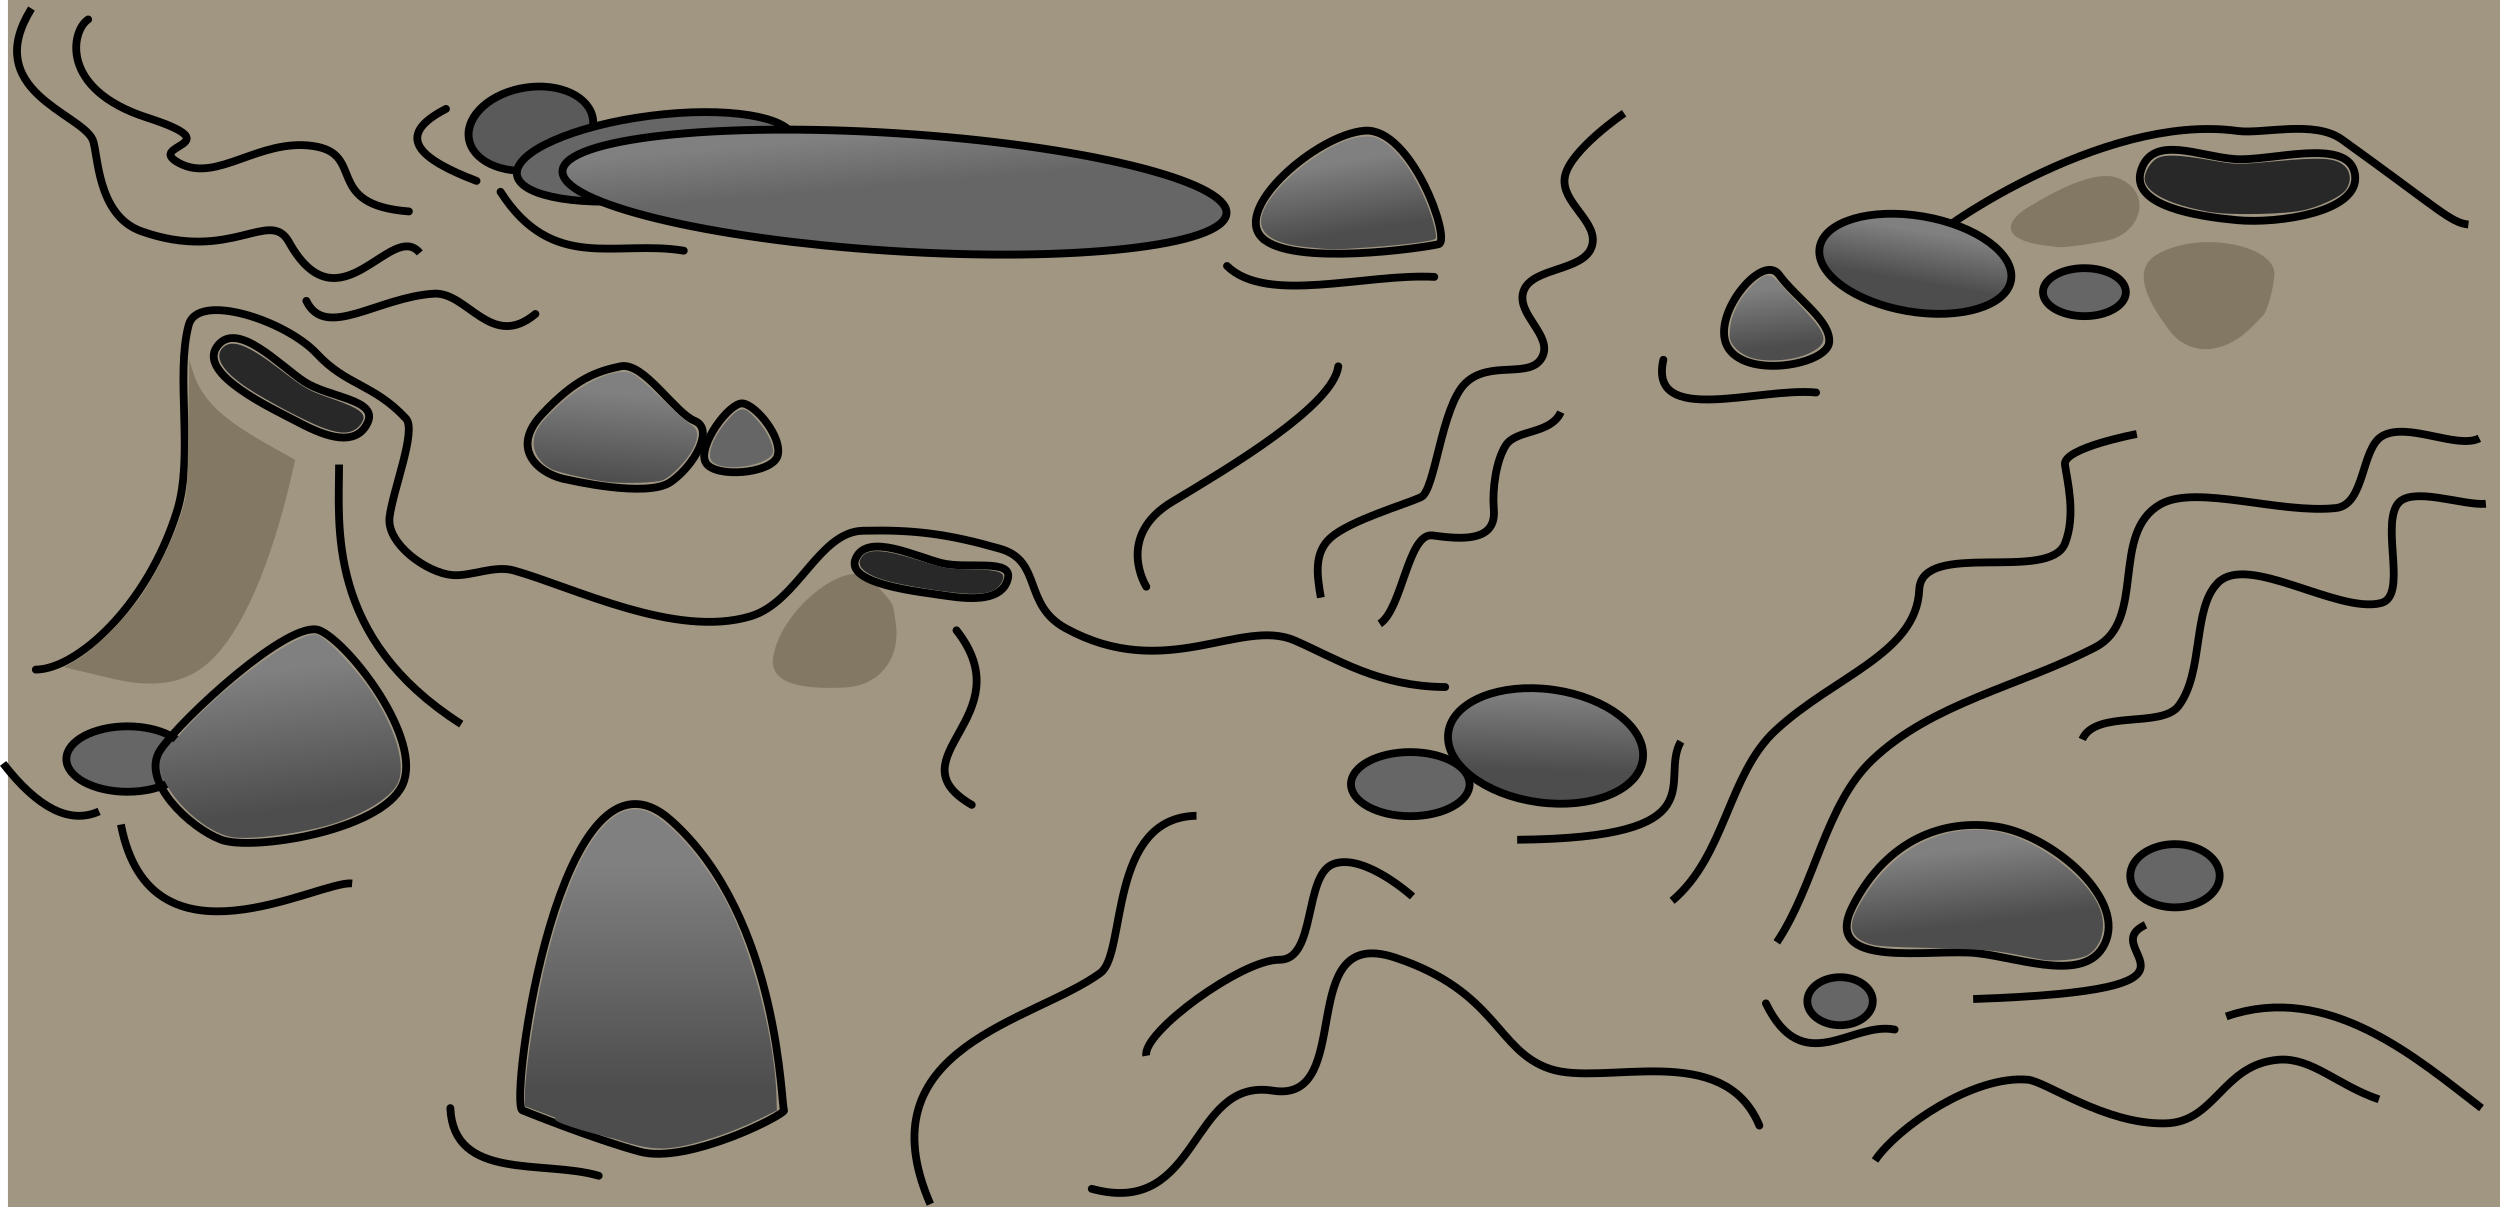 <?xml version="1.0" encoding="UTF-8" standalone="no"?>
<!-- Created with Inkscape (http://www.inkscape.org/) -->

<svg
   xmlns:dc="http://purl.org/dc/elements/1.1/"
   xmlns:cc="http://creativecommons.org/ns#"
   xmlns:rdf="http://www.w3.org/1999/02/22-rdf-syntax-ns#"
   xmlns:svg="http://www.w3.org/2000/svg"
   xmlns="http://www.w3.org/2000/svg"
   xmlns:xlink="http://www.w3.org/1999/xlink"
   xmlns:sodipodi="http://sodipodi.sourceforge.net/DTD/sodipodi-0.dtd"
   xmlns:inkscape="http://www.inkscape.org/namespaces/inkscape"
   width="332.306mm"
   height="160.451mm"
   viewBox="0 0 332.306 160.451"
   version="1.1"
   id="svg5980"
   inkscape:version="0.92.1 r15371"
   sodipodi:docname="2.svg"
   inkscape:export-filename="C:\Users\Izmenehy sama\Pictures\Проект\Карта\2.png"
   inkscape:export-xdpi="99"
   inkscape:export-ydpi="99">
  <defs
     id="defs5974">
    <linearGradient
       gradientTransform="matrix(1.038,0,0,1.038,-460.241,-11.234)"
       inkscape:collect="always"
       xlink:href="#linearGradient5705"
       id="linearGradient5707"
       x1="625.747"
       y1="102.111"
       x2="626.585"
       y2="109.653"
       gradientUnits="userSpaceOnUse" />
    <linearGradient
       inkscape:collect="always"
       id="linearGradient5705">
      <stop
         style="stop-color:#808080;stop-opacity:1;"
         offset="0"
         id="stop5701" />
      <stop
         style="stop-color:#4d4d4d;stop-opacity:1"
         offset="1"
         id="stop5703" />
    </linearGradient>
    <linearGradient
       gradientTransform="matrix(1.038,0,0,1.038,-250.488,144.253)"
       inkscape:collect="always"
       xlink:href="#linearGradient5705"
       id="linearGradient5695"
       x1="452.553"
       y1="-90.152"
       x2="452.536"
       y2="-83.63"
       gradientUnits="userSpaceOnUse" />
    <linearGradient
       gradientTransform="matrix(1.038,0,0,1.038,-460.241,-11.234)"
       inkscape:collect="always"
       xlink:href="#linearGradient5705"
       id="linearGradient5675"
       x1="651.447"
       y1="173.904"
       x2="652.564"
       y2="183.402"
       gradientUnits="userSpaceOnUse" />
    <linearGradient
       gradientTransform="matrix(1.038,0,0,1.038,-254.779,136.533)"
       inkscape:collect="always"
       xlink:href="#linearGradient5705"
       id="linearGradient5643"
       x1="414.922"
       y1="-10.583"
       x2="416"
       y2="-0.862"
       gradientUnits="userSpaceOnUse" />
    <linearGradient
       gradientTransform="matrix(1.038,0,0,1.038,-460.241,-11.234)"
       inkscape:collect="always"
       xlink:href="#linearGradient5705"
       id="linearGradient5621"
       x1="481.881"
       y1="176.139"
       x2="481.881"
       y2="204.632"
       gradientUnits="userSpaceOnUse" />
    <linearGradient
       inkscape:collect="always"
       xlink:href="#linearGradient5705"
       id="linearGradient5601"
       x1="453.387"
       y1="163.009"
       x2="455.622"
       y2="180.888"
       gradientUnits="userSpaceOnUse"
       gradientTransform="matrix(1.038,0,0,1.038,-477.931,-23.994)" />
    <linearGradient
       gradientTransform="matrix(1.038,0,0,1.038,-460.241,-11.234)"
       inkscape:collect="always"
       xlink:href="#linearGradient5705"
       id="linearGradient5585"
       x1="477.132"
       y1="115.519"
       x2="476.199"
       y2="126.925"
       gradientUnits="userSpaceOnUse" />
    <linearGradient
       gradientTransform="matrix(1.038,0,0,1.038,-460.241,-11.234)"
       inkscape:collect="always"
       xlink:href="#linearGradient5705"
       id="linearGradient5561"
       x1="571.273"
       y1="85.908"
       x2="572.67"
       y2="94.847"
       gradientUnits="userSpaceOnUse" />
    <linearGradient
       inkscape:collect="always"
       xlink:href="#linearGradient5541"
       id="linearGradient5543"
       x1="320.078"
       y1="-44.747"
       x2="321.086"
       y2="-38.092"
       gradientUnits="userSpaceOnUse"
       gradientTransform="matrix(1.038,0,0,1.038,-265.323,117.394)" />
    <linearGradient
       inkscape:collect="always"
       id="linearGradient5541">
      <stop
         style="stop-color:#808080;stop-opacity:1;"
         offset="0"
         id="stop5537" />
      <stop
         style="stop-color:#666666;stop-opacity:1"
         offset="1"
         id="stop5539" />
    </linearGradient>
    <filter
       inkscape:collect="always"
       style="color-interpolation-filters:sRGB"
       id="filter5841"
       x="-0.17"
       width="1.339"
       y="-0.371"
       height="1.742">
      <feGaussianBlur
         inkscape:collect="always"
         stdDeviation="1.113"
         id="feGaussianBlur5843" />
    </filter>
    <filter
       inkscape:collect="always"
       style="color-interpolation-filters:sRGB"
       id="filter5785"
       x="-0.085"
       width="1.17"
       y="-0.061"
       height="1.121">
      <feGaussianBlur
         inkscape:collect="always"
         stdDeviation="1.049"
         id="feGaussianBlur5787" />
    </filter>
  </defs>
  <sodipodi:namedview
     id="base"
     pagecolor="#ffffff"
     bordercolor="#666666"
     borderopacity="1.0"
     inkscape:pageopacity="0.0"
     inkscape:pageshadow="2"
     inkscape:zoom="0.84158814"
     inkscape:cx="627.97938"
     inkscape:cy="303.21429"
     inkscape:document-units="mm"
     inkscape:current-layer="layer1"
     showgrid="false"
     inkscape:window-width="1920"
     inkscape:window-height="1001"
     inkscape:window-x="-9"
     inkscape:window-y="-9"
     inkscape:window-maximized="1" />
  <g
     inkscape:label="Layer 1"
     inkscape:groupmode="layer"
     id="layer1"
     transform="translate(46.248,-56.513)">
    <rect
       style="display:inline;opacity:1;fill:#a09682;fill-opacity:1;stroke:none;stroke-width:3.749;stroke-linecap:round;stroke-linejoin:round;stroke-miterlimit:4;stroke-dasharray:none;stroke-opacity:1"
       id="rect4498"
       width="332.194"
       height="160.906"
       x="-45.192"
       y="56.057" />
    <path
       style="display:inline;fill:none;stroke:#000000;stroke-width:1.038px;stroke-linecap:butt;stroke-linejoin:miter;stroke-opacity:1"
       d="m 281.858,86.358 c -2.389,-0.264 -3.629,-1.835 -16.82,-11.31 -3.668,-2.635 -10.554,-0.671 -13.873,-1.131 -18.192,-2.519 -41.33,14.114 -40.936,14.761"
       id="path5711"
       inkscape:connector-curvature="0"
       sodipodi:nodetypes="cssc" />
    <path
       style="display:inline;fill:none;stroke:#000000;stroke-width:1.038px;stroke-linecap:butt;stroke-linejoin:miter;stroke-opacity:1"
       d="m 238.359,79.108 c -1.571,4.783 7.421,6.173 12.76,6.67 5.339,0.497 16.447,-1.026 15.66,-6.09 -0.787,-5.064 -11.165,-1.693 -15.95,-2.03 -4.785,-0.337 -10.899,-3.333 -12.47,1.45 z"
       id="path5715"
       inkscape:connector-curvature="0"
       sodipodi:nodetypes="zzzzz" />
    <path
       style="display:inline;opacity:1;fill:#282828;fill-opacity:1;stroke:none;stroke-width:0.29;stroke-linecap:round;stroke-linejoin:round;stroke-miterlimit:4;stroke-dasharray:none;stroke-opacity:1"
       d="m 247.216,84.647 c -5.031,-0.951 -7.929,-2.365 -8.359,-4.078 -0.21,-0.835 0.541,-2.313 1.489,-2.934 0.969,-0.635 2.942,-0.587 7.237,0.175 3.445,0.611 3.535,0.613 8.845,0.12 5.922,-0.549 7.719,-0.432 8.899,0.583 0.899,0.773 1.019,2.063 0.295,3.168 -0.558,0.852 -2.846,2.016 -5.279,2.686 -2.382,0.656 -10.253,0.824 -13.127,0.281 z"
       id="path5717"
       inkscape:connector-curvature="0" />
    <path
       style="display:inline;fill:none;stroke:#000000;stroke-width:1.038px;stroke-linecap:round;stroke-linejoin:miter;stroke-opacity:1"
       d="m -41.487,145.517 c 5.383,-0.035 14.752,-8.314 18.748,-21.003 2.324,-7.381 -0.24,-17.981 1.571,-24.797 1.185,-4.459 12.925,-0.608 17.061,3.842 3.931,4.23 7.535,3.977 11.82,8.593 1.458,1.571 -1.749,9.501 -2.182,13.112 -0.423,3.528 4.948,7.388 8.328,7.689 2.459,0.219 5.578,-1.354 8.21,-0.609 8.047,2.278 21.514,9.072 31.461,6.082 6.283,-1.889 9.042,-11.217 14.908,-11.366 6.814,-0.173 11.381,0.43 18.243,2.393 5.679,1.625 2.967,7.413 8.706,10.563 13.329,7.316 23.284,-1.49 30.478,1.638 5.597,2.434 11.15,6.123 19.985,6.181"
       id="path5725"
       inkscape:connector-curvature="0"
       sodipodi:nodetypes="cssssssssssssc" />
    <path
       style="display:inline;fill:none;stroke:#000000;stroke-width:1.038px;stroke-linecap:butt;stroke-linejoin:miter;stroke-opacity:1"
       d="m -17.418,102.597 c -2.594,3.689 7.387,8.232 11.02,10.15 3.633,1.918 7.442,3.158 8.99,0 1.548,-3.158 -5.139,-3.353 -8.41,-5.51 -3.271,-2.156 -9.006,-8.328 -11.6,-4.64 z"
       id="path5727"
       inkscape:connector-curvature="0"
       sodipodi:nodetypes="zzzzz" />
    <path
       style="display:inline;opacity:1;fill:#282828;fill-opacity:1;stroke:none;stroke-width:0.29;stroke-linecap:round;stroke-linejoin:round;stroke-miterlimit:4;stroke-dasharray:none;stroke-opacity:1"
       d="m -3.314,113.386 c -2.209,-0.821 -7.527,-3.626 -10.048,-5.3 -3.384,-2.246 -4.54,-4.212 -3.192,-5.431 1.211,-1.096 3.281,-0.288 7.453,2.907 3.562,2.728 3.725,2.82 7.124,4.003 3.883,1.352 4.659,2.064 3.661,3.364 -0.983,1.28 -2.427,1.412 -4.998,0.456 z"
       id="path5729"
       inkscape:connector-curvature="0" />
    <path
       style="display:inline;fill:none;stroke:#000000;stroke-width:1.038px;stroke-linecap:butt;stroke-linejoin:miter;stroke-opacity:1"
       d="m -1.178,118.257 c 0.016,8.038 -1.812,23.019 16.24,34.509"
       id="path5731"
       inkscape:connector-curvature="0"
       sodipodi:nodetypes="cc" />
    <path
       style="display:inline;opacity:1;fill:#837863;fill-opacity:1;stroke:none;stroke-width:0.279;stroke-linecap:round;stroke-linejoin:round;stroke-miterlimit:4;stroke-dasharray:none;stroke-opacity:1;filter:url(#filter5785)"
       d="m 14.265,87.322 c -1.536,-0.37 -3.537,-0.847 -4.446,-1.06 l -1.653,-0.387 1.653,-0.925 c 2.147,-1.201 6.555,-5.65 8.461,-8.539 1.968,-2.983 4.016,-7.255 4.956,-10.336 0.75,-2.458 0.77,-2.706 0.885,-11.034 l 0.118,-8.52 0.487,1.562 c 1.068,3.427 3.53,5.852 9.211,9.07 l 3.86,2.186 -0.387,1.692 c -2.707,11.819 -6.431,20.333 -10.56,24.139 -3.037,2.8 -7.05,3.486 -12.583,2.152 z"
       id="path5735"
       inkscape:connector-curvature="0"
       transform="matrix(1.038,0,0,1.038,-46.248,56.057)" />
    <path
       style="display:inline;opacity:1;fill:#837863;fill-opacity:1;stroke:none;stroke-width:0.279;stroke-linecap:round;stroke-linejoin:round;stroke-miterlimit:4;stroke-dasharray:none;stroke-opacity:1;filter:url(#filter5841)"
       d="m 261.639,31.84 c -4.756,-0.621 -5.505,-2.71 -1.776,-4.954 3.296,-1.984 8.402,-4.753 11.313,-3.664 4.351,1.628 3.264,6.602 -0.759,7.866 -1.291,0.405 -5.994,1.102 -6.796,1.007 -0.154,-0.018 -1.046,-0.133 -1.983,-0.255 z"
       id="path5750"
       inkscape:connector-curvature="0"
       sodipodi:nodetypes="scsscs"
       transform="matrix(1.038,0,0,1.038,-46.248,56.057)" />
    <path
       sodipodi:nodetypes="scsscs"
       inkscape:connector-curvature="0"
       id="path5845"
       d="m 681.388,105.88 c -4.756,-0.621 -5.505,-2.71 -1.776,-4.954 3.296,-1.984 8.402,-4.753 11.313,-3.664 4.351,1.628 3.264,6.602 -0.759,7.866 -1.291,0.405 -5.994,1.102 -6.796,1.007 -0.154,-0.018 -1.046,-0.133 -1.983,-0.255 z"
       style="display:inline;opacity:1;fill:#837863;fill-opacity:1;stroke:none;stroke-width:0.279;stroke-linecap:round;stroke-linejoin:round;stroke-miterlimit:4;stroke-dasharray:none;stroke-opacity:1;filter:url(#filter5841)"
       transform="matrix(0.514,-0.821,2.034,0.208,-312.52,637.366)" />
    <path
       transform="matrix(-0.356,-0.826,1.495,-1.467,157.079,857.318)"
       style="display:inline;opacity:1;fill:#837863;fill-opacity:1;stroke:none;stroke-width:0.279;stroke-linecap:round;stroke-linejoin:round;stroke-miterlimit:4;stroke-dasharray:none;stroke-opacity:1;filter:url(#filter5841)"
       d="m 681.388,105.88 c -4.756,-0.621 -5.505,-2.71 -1.776,-4.954 3.296,-1.984 8.402,-4.753 11.313,-3.664 4.351,1.628 3.264,6.602 -0.759,7.866 -1.291,0.405 -5.994,1.102 -6.796,1.007 -0.154,-0.018 -1.046,-0.133 -1.983,-0.255 z"
       id="path5847"
       inkscape:connector-curvature="0"
       sodipodi:nodetypes="scsscs" />
    <path
       sodipodi:nodetypes="zzzzz"
       inkscape:connector-curvature="0"
       id="path5849"
       d="m 67.508,130.719 c -1.565,3.462 8.403,4.443 12.087,5.002 3.684,0.559 7.384,0.556 8.117,-2.24 0.733,-2.796 -5.346,-1.279 -8.753,-2.111 -3.407,-0.831 -9.885,-4.113 -11.45,-0.652 z"
       style="display:inline;fill:none;stroke:#000000;stroke-width:1.038;stroke-linecap:butt;stroke-linejoin:miter;stroke-miterlimit:4;stroke-dasharray:none;stroke-opacity:1" />
    <path
       inkscape:connector-curvature="0"
       id="path5851"
       d="m 82.513,135.44 c -2.167,-0.076 -7.559,-0.893 -10.188,-1.542 -3.529,-0.871 -4.986,-2.084 -4.026,-3.35 0.862,-1.138 2.901,-1.037 7.341,0.363 3.79,1.195 3.957,1.224 7.276,1.281 3.79,0.064 4.641,0.415 4.013,1.656 -0.618,1.222 -1.894,1.682 -4.416,1.593 z"
       style="display:inline;opacity:1;fill:#282828;fill-opacity:1;stroke:none;stroke-width:1.038;stroke-linecap:round;stroke-linejoin:round;stroke-miterlimit:4;stroke-dasharray:none;stroke-opacity:1" />
    <path
       style="display:inline;fill:none;stroke:#000000;stroke-width:1.038px;stroke-linecap:round;stroke-linejoin:miter;stroke-opacity:1"
       d="m 80.891,140.297 c 9.092,11.57 -8.795,16.886 2.03,23.2"
       id="path5853"
       inkscape:connector-curvature="0"
       sodipodi:nodetypes="cc" />
    <ellipse
       style="display:inline;opacity:1;fill:#5a5a5a;fill-opacity:1;stroke:#000000;stroke-width:1.039;stroke-linecap:round;stroke-linejoin:round;stroke-miterlimit:4;stroke-dasharray:none;stroke-opacity:1"
       id="path5531"
       cx="3.549"
       cy="77.22"
       rx="8.334"
       ry="5.525"
       transform="matrix(0.978,-0.211,0.27,0.963,0,0)" />
    <ellipse
       style="display:inline;opacity:1;fill:#666666;fill-opacity:1;stroke:#000000;stroke-width:1.038;stroke-linecap:round;stroke-linejoin:round;stroke-miterlimit:4;stroke-dasharray:none;stroke-opacity:1"
       id="path5533"
       cx="30.686"
       cy="81.943"
       rx="18.56"
       ry="5.51"
       transform="rotate(-7.317)" />
    <ellipse
       style="display:inline;opacity:1;fill:url(#linearGradient5543);fill-opacity:1;stroke:#000000;stroke-width:1.052;stroke-linecap:round;stroke-linejoin:round;stroke-miterlimit:4;stroke-dasharray:none;stroke-opacity:1"
       id="path5535"
       cx="77.98"
       cy="77.213"
       rx="44.215"
       ry="7.824"
       transform="matrix(0.998,0.064,-0.067,0.998,0,0)" />
    <path
       style="display:inline;fill:none;stroke:#000000;stroke-width:1.038px;stroke-linecap:round;stroke-linejoin:miter;stroke-opacity:1"
       d="m 13.032,70.988 c -7.073,3.633 -3.487,6.706 4.06,9.57"
       id="path5545"
       inkscape:connector-curvature="0"
       sodipodi:nodetypes="cc" />
    <path
       style="display:inline;fill:none;stroke:#000000;stroke-width:1.038px;stroke-linecap:round;stroke-linejoin:miter;stroke-opacity:1"
       d="M 44.642,89.838 C 35.642,88.34 27.246,92.876 20.282,82.008"
       id="path5547"
       inkscape:connector-curvature="0"
       sodipodi:nodetypes="cc" />
    <path
       style="display:inline;fill:none;stroke:#000000;stroke-width:1.038px;stroke-linecap:butt;stroke-linejoin:miter;stroke-opacity:1"
       d="m 121.49,88.098 c 3.939,3.95 21.74,1.314 23.49,0.87 1.75,-0.444 -3.581,-15.598 -9.86,-15.08 -6.279,0.518 -17.569,10.26 -13.63,14.21 z"
       id="path5549"
       inkscape:connector-curvature="0"
       sodipodi:nodetypes="zzzz" />
    <path
       style="display:inline;fill:none;stroke:#000000;stroke-width:1.038px;stroke-linecap:round;stroke-linejoin:miter;stroke-opacity:1"
       d="m 116.851,91.867 c 5.277,5.171 18.364,0.969 27.55,1.45"
       id="path5551"
       inkscape:connector-curvature="0"
       sodipodi:nodetypes="cc" />
    <path
       style="display:inline;opacity:1;fill:url(#linearGradient5561);fill-opacity:1;stroke:none;stroke-width:0.29;stroke-linecap:round;stroke-linejoin:round;stroke-miterlimit:4;stroke-dasharray:none;stroke-opacity:1"
       d="m 127.514,89.379 c -4.714,-0.453 -6.725,-1.912 -5.998,-4.351 1.159,-3.89 8.793,-9.862 13.186,-10.316 1.373,-0.142 1.767,-0.058 2.928,0.622 1.65,0.967 3.616,3.55 5.116,6.722 1.233,2.607 2.175,5.853 1.799,6.199 -0.361,0.332 -4.331,0.838 -9.088,1.159 -4.637,0.313 -4.323,0.314 -7.943,-0.035 z"
       id="path5553"
       inkscape:connector-curvature="0" />
    <path
       style="display:inline;fill:none;stroke:#000000;stroke-width:1.038px;stroke-linecap:round;stroke-linejoin:miter;stroke-opacity:1"
       d="m 131.64,105.207 c -0.663,5.205 -14.338,13.362 -22.04,17.98 -7.701,4.618 -3.48,11.31 -3.48,11.31"
       id="path5563"
       inkscape:connector-curvature="0"
       sodipodi:nodetypes="czc" />
    <path
       style="display:inline;fill:none;stroke:#000000;stroke-width:1.038px;stroke-linecap:round;stroke-linejoin:miter;stroke-opacity:1"
       d="M 8.102,84.618 C -3.445,83.73 2.518,76.934 -4.658,75.918 c -7.176,-1.017 -12.714,4.909 -17.69,2.32 -4.976,-2.589 7.441,-2.282 -4.35,-6.09 -11.791,-3.808 -10.01,-11.661 -7.83,-13.05"
       id="path5565"
       inkscape:connector-curvature="0"
       sodipodi:nodetypes="czzzc" />
    <path
       style="display:inline;fill:none;stroke:#000000;stroke-width:1.038px;stroke-linecap:butt;stroke-linejoin:miter;stroke-opacity:1"
       d="m -42.067,57.648 c -6.795,10.875 6.49,13.915 8.12,17.4 0.771,1.648 0.47,10.074 6.504,12.212 11.966,4.24 17.038,-3.173 19.595,1.418 6.738,12.097 13.618,-3.068 17.4,1.45"
       id="path5567"
       inkscape:connector-curvature="0"
       sodipodi:nodetypes="csssc" />
    <path
       style="display:inline;fill:none;stroke:#000000;stroke-width:1.038px;stroke-linecap:round;stroke-linejoin:miter;stroke-opacity:1"
       d="m -5.528,96.507 c 2.546,5.268 9.449,-0.482 16.949,-0.959 4.483,-0.286 7.618,7.601 13.501,2.699"
       id="path5569"
       inkscape:connector-curvature="0"
       sodipodi:nodetypes="csc" />
    <path
       style="display:inline;fill:none;stroke:#000000;stroke-width:1.038px;stroke-linecap:butt;stroke-linejoin:miter;stroke-opacity:1"
       d="m 29.272,120.287 c 0,0 10.493,2.475 13.63,0.29 3.137,-2.185 5.867,-7.04 3.19,-8.12 -2.677,-1.08 -6.777,-7.906 -9.86,-7.25 -3.083,0.656 -5.925,1.553 -10.44,6.38 -4.515,4.827 -0.086,8.153 3.48,8.7 z"
       id="path5571"
       inkscape:connector-curvature="0"
       sodipodi:nodetypes="cszzzc" />
    <path
       style="display:inline;fill:none;stroke:#000000;stroke-width:1.038px;stroke-linecap:butt;stroke-linejoin:miter;stroke-opacity:1"
       d="m 47.542,117.967 c 1.129,2.166 8.874,1.534 9.57,-0.87 0.696,-2.404 -2.874,-6.768 -4.64,-6.96 -1.765,-0.192 -6.058,5.663 -4.93,7.83 z"
       id="path5573"
       inkscape:connector-curvature="0"
       sodipodi:nodetypes="zzzz" />
    <path
       style="display:inline;opacity:1;fill:url(#linearGradient5585);fill-opacity:1;stroke:none;stroke-width:0.29;stroke-linecap:round;stroke-linejoin:round;stroke-miterlimit:4;stroke-dasharray:none;stroke-opacity:1"
       d="m 34.103,120.528 c -2.219,-0.306 -6.304,-1.264 -7.063,-1.657 -1.426,-0.737 -2.362,-2.091 -2.362,-3.417 0,-1.573 0.747,-2.701 3.426,-5.169 3.299,-3.04 7.225,-4.786 9.485,-4.219 0.406,0.102 2.202,1.59 3.991,3.308 1.789,1.717 3.611,3.348 4.05,3.624 0.984,0.619 1.043,1.626 0.19,3.247 -0.809,1.537 -2.792,3.59 -3.95,4.089 -0.89,0.383 -5.551,0.5 -7.767,0.195 z"
       id="path5575"
       inkscape:connector-curvature="0" />
    <path
       style="display:inline;opacity:1;fill:#666666;fill-opacity:1;stroke:none;stroke-width:0.29;stroke-linecap:round;stroke-linejoin:round;stroke-miterlimit:4;stroke-dasharray:none;stroke-opacity:1"
       d="m 49.407,118.4 c -1.286,-0.396 -1.54,-1.015 -1.065,-2.595 0.505,-1.681 2.771,-4.567 3.787,-4.822 0.66,-0.166 0.966,0.012 2.125,1.227 1.535,1.611 2.598,3.956 2.138,4.714 -0.764,1.26 -4.871,2.128 -6.985,1.477 z"
       id="path5577"
       inkscape:connector-curvature="0" />
    <ellipse
       style="display:inline;opacity:1;fill:#666666;fill-opacity:1;stroke:#000000;stroke-width:1.038;stroke-linecap:round;stroke-linejoin:round;stroke-miterlimit:4;stroke-dasharray:none;stroke-opacity:1"
       id="path5589"
       cx="-29.307"
       cy="157.407"
       rx="8.12"
       ry="4.35" />
    <path
       style="display:inline;fill:none;stroke:#000000;stroke-width:1.038px;stroke-linecap:butt;stroke-linejoin:miter;stroke-opacity:1"
       d="m -16.838,168.136 c 4.12,1.531 21.194,-1.169 24.07,-7.25 2.875,-6.08 -7.133,-18.976 -11.02,-20.59 -3.887,-1.613 -18.475,11.87 -21.17,15.95 -2.694,4.08 3.999,10.359 8.12,11.89 z"
       id="path5591"
       inkscape:connector-curvature="0"
       sodipodi:nodetypes="zzzzz" />
    <path
       style="display:inline;opacity:1;fill:url(#linearGradient5601);fill-opacity:1;stroke:none;stroke-width:0.29;stroke-linecap:round;stroke-linejoin:round;stroke-miterlimit:4;stroke-dasharray:none;stroke-opacity:1"
       d="m -15.632,167.751 c -3.947,-0.823 -9.266,-6.253 -9.277,-9.469 -0.003,-1.048 0.384,-1.653 2.824,-4.41 5.597,-6.324 15.617,-13.582 17.943,-12.999 1.205,0.302 5.277,4.577 7.293,7.656 3.17,4.841 4.556,9.496 3.55,11.925 -0.77,1.86 -3.967,3.96 -8.243,5.416 -4.047,1.377 -11.645,2.392 -14.091,1.882 z"
       id="path5593"
       inkscape:connector-curvature="0" />
    <path
       style="display:inline;fill:none;stroke:#000000;stroke-width:1.038px;stroke-linecap:butt;stroke-linejoin:miter;stroke-opacity:1"
       d="m -45.837,157.987 c 4.64,5.993 8.893,8.12 12.76,6.38"
       id="path5603"
       inkscape:connector-curvature="0"
       sodipodi:nodetypes="cc" />
    <path
       style="display:inline;fill:none;stroke:#000000;stroke-width:1.038px;stroke-linecap:butt;stroke-linejoin:miter;stroke-opacity:1"
       d="m -30.177,166.106 c 3.918,20.44 26.155,7.438 30.74,7.83"
       id="path5605"
       inkscape:connector-curvature="0"
       sodipodi:nodetypes="cc" />
    <path
       style="display:inline;fill:none;stroke:#000000;stroke-width:1.038px;stroke-linecap:butt;stroke-linejoin:miter;stroke-opacity:1"
       d="m 23.182,204.096 c -1.826,-0.965 5.031,-51.605 19.72,-38.569 14.689,13.035 14.65,38.631 15.08,38.569 0,0.661 -12.871,7.2 -19.14,5.51 -6.268,-1.69 -15.66,-5.51 -15.66,-5.51 z"
       id="path5611"
       inkscape:connector-curvature="0"
       sodipodi:nodetypes="czczc" />
    <path
       style="display:inline;opacity:1;fill:url(#linearGradient5621);fill-opacity:1;stroke:none;stroke-width:0.29;stroke-linecap:round;stroke-linejoin:round;stroke-miterlimit:4;stroke-dasharray:none;stroke-opacity:1"
       d="m 35.553,207.918 c -4.048,-0.961 -8.989,-2.421 -7.902,-2.804 l -4.132,-1.57 v -1.252 c 0,-3.69 1.495,-13.047 3.044,-19.058 3.453,-13.397 8.089,-20.308 12.747,-19.004 3.356,0.94 8.702,7.175 11.756,13.709 3.077,6.585 5.66,17.127 5.879,23.994 l 0.069,2.175 -2.66,1.319 c -1.463,0.725 -3.942,1.727 -5.51,2.227 -6.157,1.961 -7.995,1.998 -13.29,0.263 z"
       id="path5613"
       inkscape:connector-curvature="0"
       sodipodi:nodetypes="cccsscscccccc" />
    <path
       style="display:inline;fill:none;stroke:#000000;stroke-width:1.038px;stroke-linecap:round;stroke-linejoin:miter;stroke-opacity:1"
       d="M 33.332,212.796 C 25.979,210.656 14.044,213.558 13.612,203.806"
       id="path5623"
       inkscape:connector-curvature="0"
       sodipodi:nodetypes="cc" />
    <path
       style="display:inline;fill:none;stroke:#000000;stroke-width:1.038px;stroke-linecap:butt;stroke-linejoin:miter;stroke-opacity:1"
       d="m 112.791,164.946 c -11.824,0.224 -9.259,18.302 -12.76,20.88 -8.808,6.485 -31.756,9.765 -22.62,30.74"
       id="path5625"
       inkscape:connector-curvature="0"
       sodipodi:nodetypes="csc" />
    <path
       style="display:inline;fill:none;stroke:#000000;stroke-width:1.038px;stroke-linecap:butt;stroke-linejoin:miter;stroke-opacity:1"
       d="m 106.121,196.846 c -0.617,-3.087 12.712,-12.817 17.69,-12.76 4.978,0.057 3.152,-11.358 7.25,-12.76 4.098,-1.402 10.44,4.35 10.44,4.35"
       id="path5627"
       inkscape:connector-curvature="0"
       sodipodi:nodetypes="czzc" />
    <path
       style="display:inline;fill:none;stroke:#000000;stroke-width:1.038px;stroke-linecap:round;stroke-linejoin:miter;stroke-opacity:1"
       d="m 98.871,214.536 c 14.536,3.955 12.837,-14.854 24.07,-13.05 11.233,1.804 2.614,-22.192 16.24,-17.69 13.626,4.502 13.441,12.381 20.59,14.79 7.149,2.409 23.065,-3.991 27.84,7.54"
       id="path5629"
       inkscape:connector-curvature="0"
       sodipodi:nodetypes="czzzc" />
    <ellipse
       style="display:inline;opacity:1;fill:#666666;fill-opacity:1;stroke:#000000;stroke-width:1.038;stroke-linecap:round;stroke-linejoin:round;stroke-miterlimit:4;stroke-dasharray:none;stroke-opacity:1"
       id="path5631"
       cx="141.21"
       cy="160.742"
       rx="7.885"
       ry="4.26" />
    <ellipse
       style="display:inline;opacity:1;fill:url(#linearGradient5643);fill-opacity:1;stroke:#000000;stroke-width:1.038;stroke-linecap:round;stroke-linejoin:round;stroke-miterlimit:4;stroke-dasharray:none;stroke-opacity:1"
       id="path5633"
       cx="179.216"
       cy="132.118"
       rx="13.05"
       ry="7.54"
       transform="rotate(7.961)" />
    <path
       style="display:inline;fill:none;stroke:#000000;stroke-width:1.038px;stroke-linecap:butt;stroke-linejoin:miter;stroke-opacity:1"
       d="m 155.42,168.136 c 27.129,-0.257 18.76,-7.823 21.75,-13.05"
       id="path5635"
       inkscape:connector-curvature="0"
       sodipodi:nodetypes="cc" />
    <path
       style="display:inline;fill:none;stroke:#000000;stroke-width:1.038px;stroke-linecap:butt;stroke-linejoin:miter;stroke-opacity:1"
       d="m 137.15,139.427 c 3.01,-1.953 3.761,-12.185 7.03,-11.741 3.685,0.501 8.498,0.969 8.134,-3.441 -0.23,-2.779 0.316,-6.556 1.601,-8.55 1.381,-2.144 5.947,-1.408 7.305,-4.398"
       id="path5645"
       inkscape:connector-curvature="0"
       sodipodi:nodetypes="csssc" />
    <path
       style="display:inline;fill:none;stroke:#000000;stroke-width:1.038px;stroke-linecap:butt;stroke-linejoin:miter;stroke-opacity:1"
       d="m 129.32,135.947 c -0.511,-2.995 -0.954,-5.942 1.304,-7.959 2.585,-2.309 10.09,-4.485 12.01,-5.391 1.92,-0.906 2.68,-12.083 5.941,-15.184 3.261,-3.101 8.579,-0.465 10.144,-3.391 1.565,-2.927 -3.615,-5.784 -2.424,-8.894 1.191,-3.11 7.965,-2.551 9.04,-5.838 1.075,-3.287 -4.258,-5.818 -3.568,-9.333 0.69,-3.514 7.863,-8.389 7.863,-8.389"
       id="path5647"
       inkscape:connector-curvature="0"
       sodipodi:nodetypes="cszzzzzzc" />
    <path
       style="display:inline;fill:none;stroke:#000000;stroke-width:1.038px;stroke-linecap:butt;stroke-linejoin:miter;stroke-opacity:1"
       d="m 176.01,176.256 c 7.153,-6.045 7.401,-16.775 13.76,-22.66 7.807,-7.225 18.721,-10.221 19.093,-18.696 0.294,-6.7 17.281,-0.934 19.362,-6.139 1.5,-3.752 0.321,-8.27 0.004,-10.486 -0.317,-2.216 9.55,-4.078 9.55,-4.078"
       id="path5649"
       inkscape:connector-curvature="0"
       sodipodi:nodetypes="cssszc" />
    <path
       style="display:inline;fill:none;stroke:#000000;stroke-width:1.038px;stroke-linecap:butt;stroke-linejoin:miter;stroke-opacity:1"
       d="m 189.93,181.766 c 5.057,-7.536 6.42,-18.23 12.628,-24.182 7.976,-7.648 19.677,-9.852 29.691,-15.025 6.924,-3.576 1.886,-15.208 8.712,-19.034 4.73,-2.651 15.794,1.314 23.268,0.52 3.918,-0.416 3.33,-7.902 6.15,-9.558 3.356,-1.971 9.968,1.781 12.93,0.289"
       id="path5651"
       inkscape:connector-curvature="0"
       sodipodi:nodetypes="csssssc" />
    <path
       style="display:inline;fill:none;stroke:#000000;stroke-width:1.038px;stroke-linecap:butt;stroke-linejoin:miter;stroke-opacity:1"
       d="m 230.529,154.797 c 1.809,-4.024 10.537,-1.425 12.809,-4.457 3.397,-4.534 1.783,-12.903 5.224,-16.367 3.977,-4.003 15.88,4.137 21.661,2.703 3.561,-0.884 0.118,-9.776 2.123,-13.027 1.664,-2.699 8.705,0.111 11.832,-0.171"
       id="path5653"
       inkscape:connector-curvature="0"
       sodipodi:nodetypes="cssssc" />
    <path
       style="display:inline;fill:none;stroke:#000000;stroke-width:1.038px;stroke-linecap:butt;stroke-linejoin:miter;stroke-opacity:1"
       d="m 202.979,210.766 c 3.069,-4.505 13.143,-11.361 20.3,-10.737 2.434,0.212 10.223,5.96 18.262,5.808 6.748,-0.127 7.573,-7.819 15.034,-8.458 4.441,-0.38 7.831,3.377 13.393,5.267"
       id="path5655"
       inkscape:connector-curvature="0"
       sodipodi:nodetypes="csssc" />
    <path
       style="display:inline;fill:none;stroke:#000000;stroke-width:1.038px;stroke-linecap:butt;stroke-linejoin:miter;stroke-opacity:1"
       d="m 249.669,191.626 c 13.623,-4.764 25.53,5.75 33.93,12.18"
       id="path5659"
       inkscape:connector-curvature="0"
       sodipodi:nodetypes="cc" />
    <ellipse
       style="display:inline;opacity:1;fill:#666666;fill-opacity:1;stroke:#000000;stroke-width:1.038;stroke-linecap:round;stroke-linejoin:round;stroke-miterlimit:4;stroke-dasharray:none;stroke-opacity:1"
       id="path5661"
       cx="242.854"
       cy="172.921"
       rx="5.945"
       ry="4.205" />
    <ellipse
       style="display:inline;opacity:1;fill:#666666;fill-opacity:1;stroke:#000000;stroke-width:1.038;stroke-linecap:round;stroke-linejoin:round;stroke-miterlimit:4;stroke-dasharray:none;stroke-opacity:1"
       id="path5663"
       cx="198.339"
       cy="189.596"
       rx="4.35"
       ry="3.19" />
    <path
       style="display:inline;fill:none;stroke:#000000;stroke-width:1.038px;stroke-linecap:butt;stroke-linejoin:miter;stroke-opacity:1"
       d="m 216.609,183.216 c 6.015,0.705 14.92,4.224 17.11,-1.74 2.189,-5.964 -7.462,-13.996 -14.5,-15.08 -7.037,-1.084 -14.539,1.596 -19.14,10.44 -4.6,8.844 10.515,5.675 16.53,6.38 z"
       id="path5665"
       inkscape:connector-curvature="0"
       sodipodi:nodetypes="zzzzz" />
    <path
       style="display:inline;opacity:1;fill:url(#linearGradient5675);fill-opacity:1;stroke:none;stroke-width:0.29;stroke-linecap:round;stroke-linejoin:round;stroke-miterlimit:4;stroke-dasharray:none;stroke-opacity:1"
       d="m 225.108,184.06 c -0.399,-0.076 -2.095,-0.41 -3.77,-0.743 -2.399,-0.476 -4.674,-0.644 -10.73,-0.789 -7.02,-0.169 -7.803,-0.239 -9.052,-0.808 -2.281,-1.041 -2.205,-2.672 0.304,-6.502 4.205,-6.421 10.962,-9.478 17.796,-8.053 5.035,1.05 11.457,5.911 13.144,9.947 1.05,2.512 0.375,5.232 -1.581,6.374 -0.973,0.568 -4.433,0.893 -6.112,0.574 z"
       id="path5667"
       inkscape:connector-curvature="0" />
    <path
       style="display:inline;fill:none;stroke:#000000;stroke-width:1.038px;stroke-linecap:round;stroke-linejoin:miter;stroke-opacity:1"
       d="m 188.48,189.886 c 4.952,10.174 11.405,2.341 17.11,3.48"
       id="path5677"
       inkscape:connector-curvature="0"
       sodipodi:nodetypes="cc" />
    <path
       style="display:inline;fill:none;stroke:#000000;stroke-width:1.038px;stroke-linecap:butt;stroke-linejoin:miter;stroke-opacity:1"
       d="m 216.029,189.306 c 35.865,-1.221 15.828,-6.533 22.91,-9.86"
       id="path5679"
       inkscape:connector-curvature="0"
       sodipodi:nodetypes="cc" />
    <ellipse
       style="display:inline;opacity:1;fill:#666666;fill-opacity:1;stroke:#000000;stroke-width:1.038;stroke-linecap:round;stroke-linejoin:round;stroke-miterlimit:4;stroke-dasharray:none;stroke-opacity:1"
       id="path5681"
       cx="230.819"
       cy="95.347"
       rx="5.51"
       ry="3.19" />
    <ellipse
       style="display:inline;opacity:1;fill:url(#linearGradient5695);fill-opacity:1;stroke:#000000;stroke-width:1.038;stroke-linecap:round;stroke-linejoin:round;stroke-miterlimit:4;stroke-dasharray:none;stroke-opacity:1"
       id="path5687"
       cx="220.807"
       cy="55.117"
       rx="12.905"
       ry="6.38"
       transform="rotate(9.712)" />
    <path
       style="display:inline;fill:none;stroke:#000000;stroke-width:1.038px;stroke-linecap:butt;stroke-linejoin:miter;stroke-opacity:1"
       d="m 183.55,102.887 c 2.803,4.008 13.082,2.01 13.34,-0.87 0.258,-2.88 -4.421,-5.875 -6.67,-8.99 -2.249,-3.115 -9.473,5.852 -6.67,9.86 z"
       id="path5697"
       inkscape:connector-curvature="0"
       sodipodi:nodetypes="zzzz" />
    <path
       style="display:inline;opacity:1;fill:url(#linearGradient5707);fill-opacity:1;stroke:none;stroke-width:0.29;stroke-linecap:round;stroke-linejoin:round;stroke-miterlimit:4;stroke-dasharray:none;stroke-opacity:1"
       d="m 186.49,104.058 c -0.804,-0.259 -1.67,-0.813 -2.134,-1.364 -0.676,-0.803 -0.764,-1.125 -0.658,-2.407 0.162,-1.955 1.205,-4.043 2.835,-5.674 1.91,-1.912 2.371,-1.951 3.854,-0.327 0.674,0.737 2.165,2.343 3.314,3.567 3.046,3.247 3.169,4.302 0.647,5.565 -2.041,1.021 -5.74,1.323 -7.859,0.64 z"
       id="path5699"
       inkscape:connector-curvature="0" />
    <path
       style="display:inline;fill:none;stroke:#000000;stroke-width:1.038px;stroke-linecap:round;stroke-linejoin:round;stroke-opacity:1"
       d="m 174.85,104.337 c -2.015,8.977 12.693,3.62 20.3,4.35"
       id="path5709"
       inkscape:connector-curvature="0"
       sodipodi:nodetypes="cc" />
  </g>
</svg>
